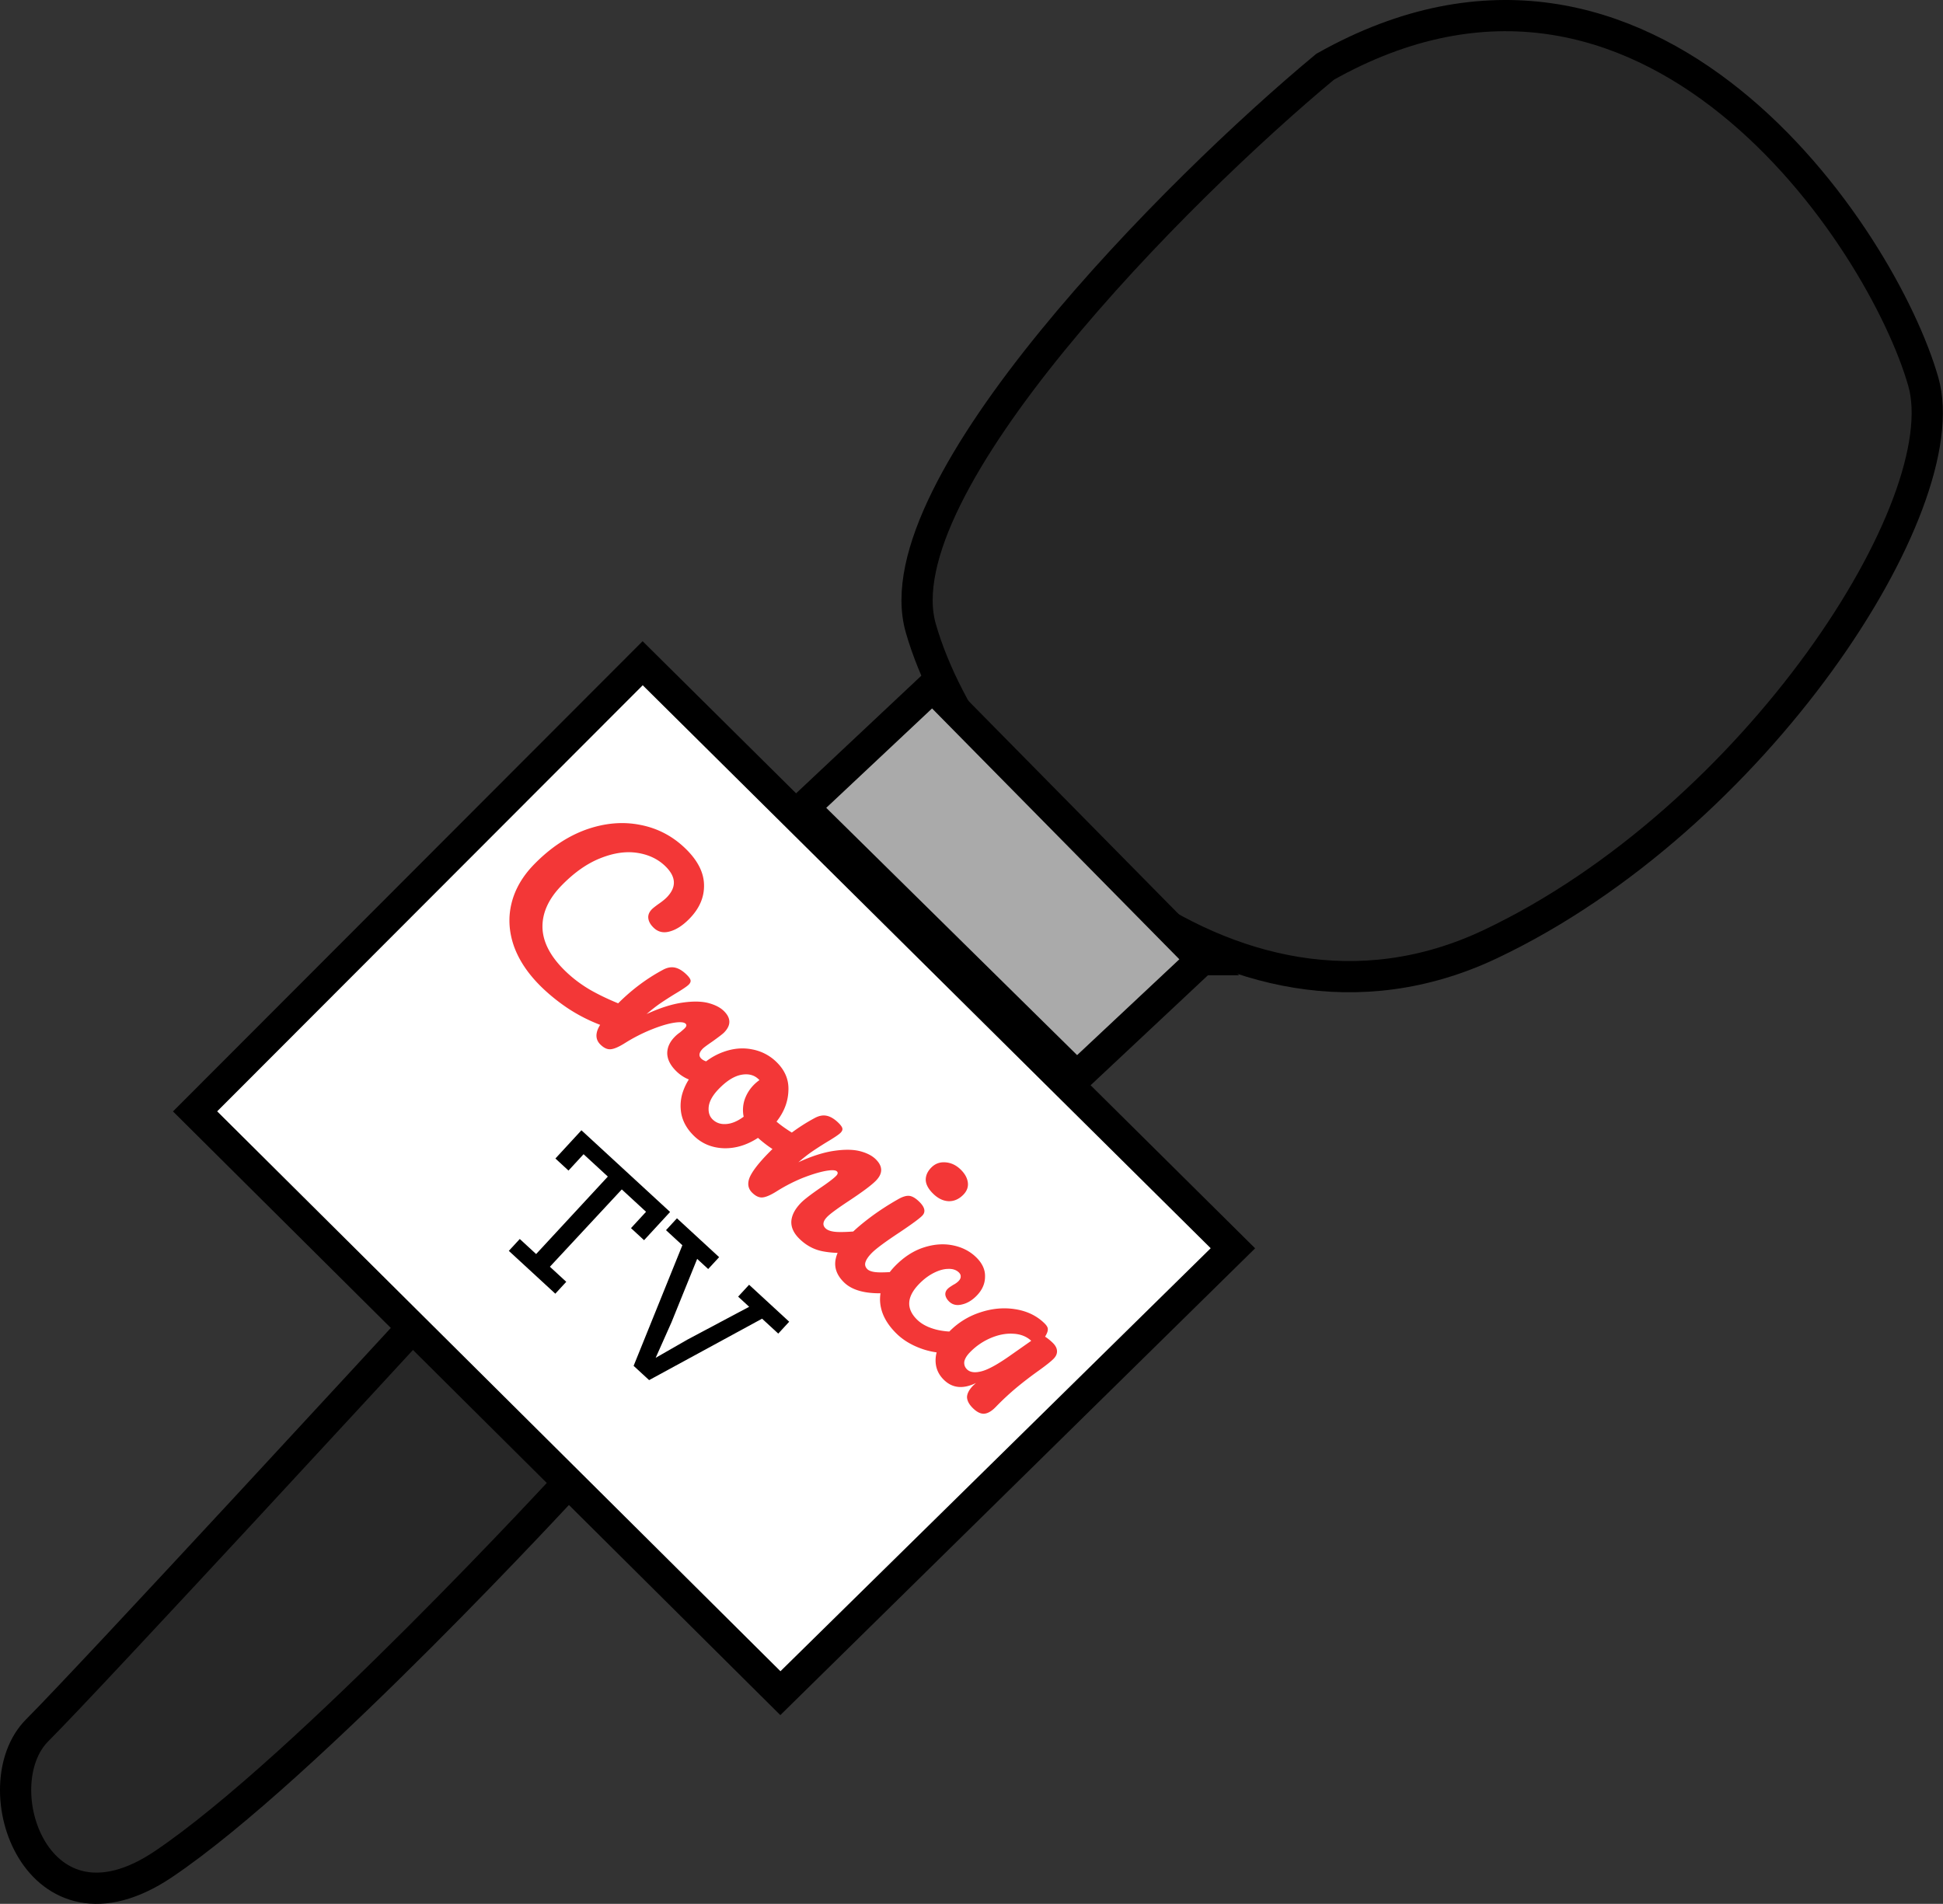 <svg width="249" height="244" fill="none" xmlns="http://www.w3.org/2000/svg"><rect width="100%" height="100%" fill="#333333" stroke="none"/><path d="m103 104 16-15" stroke="#000" stroke-width="4" stroke-linecap="round"/><path d="M118 80.5c-5.149-18.014 32.896-56.25 51.816-71.944 41.548-23.394 71.391 21.933 76.658 40.356C250.981 64.681 224.94 104.916 191 121c-33.94 16.084-66.563-17.983-73-40.5Z" fill="#272727" stroke="#000" stroke-width="4" stroke-linecap="round"/><path d="m154 123-16 15-35-34.5L119.5 88l34.5 35Z" fill="#AAA" stroke="#000" stroke-width="4" stroke-linecap="round"/><path d="M4.77 221.754C11.92 214.594 52.98 170 52.98 170L73 189.842s-33.878 36.859-52.091 49.095C4.77 249.778-2.38 228.913 4.77 221.754Z" fill="#272727" stroke="#000" stroke-width="4" stroke-linecap="round"/><path d="M158 159.981 82.36 85 25 142.437 100.009 217 158 159.981Z" fill="#fff" stroke="#000" stroke-width="4" stroke-linecap="round"/><path d="m74.511 144.858 11.362 10.469-3.334 3.618-1.676-1.545 1.93-2.096-3.11-2.866-9.212 9.909 2.096 1.932-1.403 1.522-5.957-5.489 1.403-1.522 2.096 1.931 9.19-9.93-3.11-2.866-1.932 2.096-1.677-1.545 3.334-3.618Zm12.243 11.28 5.405 4.981-1.403 1.522-1.412-1.301-3.297 8.139-2.022 4.541 4.065-2.331 7.917-4.21-1.412-1.301 1.403-1.522 5.14 4.737-1.402 1.522-2.074-1.911-14.476 7.874-1.986-1.829 6.247-15.457-2.096-1.931 1.403-1.523Z" fill="#000"/><path d="M69.4 126.507c-1.704-1.662-2.885-3.416-3.543-5.261-.645-1.859-.745-3.689-.3-5.491.445-1.801 1.409-3.46 2.89-4.977 2.053-2.104 4.27-3.588 6.65-4.451 2.394-.849 4.704-1.053 6.93-.613 2.24.425 4.19 1.448 5.85 3.069 1.545 1.509 2.327 3.055 2.346 4.639.033 1.57-.586 3.005-1.857 4.308-.852.873-1.694 1.42-2.526 1.643-.818.236-1.513.074-2.085-.485-.4-.391-.625-.791-.672-1.201-.047-.409.103-.793.453-1.151.126-.129.385-.337.777-.624.505-.346.883-.647 1.135-.905 1.271-1.302 1.213-2.631-.175-3.986-.945-.922-2.147-1.495-3.606-1.718-1.46-.223-3.04.009-4.744.694-1.69.671-3.337 1.829-4.944 3.475-1.676 1.717-2.496 3.516-2.46 5.397.051 1.866 1.014 3.714 2.889 5.544.93.909 1.98 1.709 3.147 2.402 1.197.693 2.612 1.362 4.246 2.007.299.124.52.255.663.395.229.224.317.477.263.761-.053.283-.212.561-.478.833-.852.873-1.953 1.056-3.302.549a21.227 21.227 0 0 1-4.142-2.114 24.073 24.073 0 0 1-3.406-2.739Zm7.546 7.368c-.544-.531-.65-1.195-.321-1.991.344-.782 1.131-1.802 2.36-3.062 1.817-1.86 3.807-3.369 5.971-4.527.534-.289 1.035-.387 1.503-.294.496.094 1.009.399 1.538.915.286.28.452.511.496.695.045.183-.03.375-.226.575-.224.229-.834.639-1.83 1.231-.703.433-1.306.822-1.811 1.168-.505.345-1.094.805-1.766 1.379 1.674-.77 3.182-1.255 4.523-1.455 1.34-.2 2.451-.192 3.33.024.895.229 1.578.575 2.05 1.036.93.908.941 1.827.033 2.757-.182.186-.686.574-1.514 1.164-.673.461-1.08.763-1.219.906-.489.501-.555.926-.197 1.275.4.391 1.223.579 2.468.564.367-.004.651.092.852.287.186.182.245.407.178.677-.04.269-.192.54-.457.812-.517.529-1.065.804-1.645.825a8.333 8.333 0 0 1-2.465-.309 4.912 4.912 0 0 1-2.115-1.227c-.758-.74-1.15-1.499-1.173-2.277-.009-.763.308-1.474.95-2.133.21-.214.441-.408.694-.581.308-.258.51-.437.608-.537.224-.229.257-.421.1-.574-.215-.21-.739-.246-1.572-.109-.804.137-1.762.432-2.874.883a21.604 21.604 0 0 0-3.268 1.673c-.814.519-1.448.796-1.9.829-.424.034-.857-.166-1.301-.599Zm25.731 12.039c.186.181.239.414.157.698-.081.284-.262.569-.541.855-.671.687-1.276.892-1.817.616-1.152-.538-2.264-1.288-3.337-2.251-1.445.937-2.925 1.379-4.439 1.326-1.5-.067-2.758-.596-3.774-1.588-.859-.838-1.393-1.765-1.603-2.781a5.565 5.565 0 0 1 .24-2.994 7.405 7.405 0 0 1 1.707-2.694c1.062-1.087 2.212-1.851 3.452-2.29 1.253-.454 2.475-.56 3.666-.32a5.982 5.982 0 0 1 3.138 1.638c1.088 1.062 1.59 2.294 1.508 3.695-.054 1.401-.561 2.708-1.522 3.922.714.613 1.655 1.253 2.823 1.917.142.084.257.167.342.251Zm-11.358-2.452c.458.447 1.033.645 1.726.595.706-.037 1.46-.35 2.258-.94a4.255 4.255 0 0 1 .123-2.186 5.013 5.013 0 0 1 1.165-1.881c.224-.229.469-.437.735-.624l-.107-.105c-.573-.559-1.325-.748-2.256-.567-.903.181-1.843.772-2.821 1.774-.769.787-1.205 1.535-1.31 2.243-.09.722.072 1.286.487 1.691Zm5.081 9.405c-.544-.531-.65-1.195-.32-1.991.344-.782 1.13-1.802 2.36-3.062 1.816-1.86 3.806-3.369 5.97-4.527.534-.289 1.035-.387 1.503-.294.496.093 1.009.398 1.538.915.287.28.452.511.497.694.044.184-.031.376-.227.576-.223.229-.833.639-1.831 1.231-.701.433-1.305.822-1.81 1.168-.505.345-1.093.805-1.765 1.379 1.673-.77 3.181-1.255 4.522-1.455 1.341-.2 2.452-.192 3.331.024.894.229 1.577.575 2.049 1.036.93.908.941 1.827.033 2.757-.545.558-1.687 1.414-3.427 2.566-1.487.98-2.427 1.67-2.818 2.07-.559.573-.63 1.062-.215 1.467.286.279.79.436 1.511.47.75.033 1.839-.023 3.266-.167.367-.033.658.056.873.265.186.182.245.408.177.677-.053.284-.226.576-.519.876-.559.573-1.128.883-1.708.933-1.355.158-2.629.131-3.819-.081-1.177-.198-2.215-.738-3.117-1.618-.73-.712-1.078-1.458-1.045-2.236.047-.792.461-1.589 1.244-2.391.391-.401 1.19-1.018 2.396-1.853 1.066-.72 1.767-1.252 2.102-1.595.224-.229.257-.421.099-.574-.186-.182-.688-.197-1.506-.046-.791.151-1.749.445-2.875.883a21.603 21.603 0 0 0-3.268 1.673c-.814.519-1.447.795-1.9.829-.423.034-.857-.166-1.3-.599Zm23.191.126c-.601-.587-.919-1.163-.954-1.728-.021-.58.213-1.12.702-1.621.489-.501 1.087-.728 1.795-.679.736.047 1.398.358 1.984.93.53.517.833 1.065.911 1.644.078.579-.114 1.105-.575 1.577-.559.572-1.192.849-1.899.829-.694-.034-1.348-.352-1.964-.952Zm-11.425 11.36c-.93-.908-1.289-1.901-1.075-2.979.227-1.063.872-2.139 1.934-3.226.629-.644 1.511-1.39 2.646-2.239a34.059 34.059 0 0 1 3.41-2.204c.576-.333 1.055-.48 1.438-.442.382.038.809.287 1.281.748.73.713.858 1.312.383 1.799-.349.358-1.296 1.055-2.839 2.092-1.88 1.239-3.093 2.137-3.638 2.696-.419.429-.683.814-.792 1.155-.109.34-.028.644.244.909.258.251.755.387 1.49.406.736.02 1.803-.043 3.201-.187.368-.032.659.056.873.266.186.181.246.407.178.676-.053.284-.226.576-.52.876-.558.573-1.128.884-1.707.933-3.107.349-5.276-.078-6.507-1.279Zm6.743 6.582c-1.403-1.369-2.113-2.831-2.132-4.387.009-1.556.65-2.985 1.921-4.287 1.132-1.159 2.353-1.952 3.663-2.378 1.31-.426 2.561-.519 3.752-.278 1.191.24 2.187.751 2.988 1.533.787.769 1.165 1.599 1.133 2.49-.003.891-.361 1.702-1.074 2.432-.586.601-1.218.976-1.895 1.126-.663.163-1.209.035-1.639-.384-.271-.265-.43-.546-.476-.843-.032-.282.064-.538.287-.767.098-.1.224-.201.379-.301.154-.101.266-.173.336-.217.282-.144.513-.31.695-.496.181-.186.271-.378.268-.576.012-.184-.068-.36-.239-.527-.329-.322-.784-.472-1.363-.451-.566.007-1.179.177-1.84.51-.661.334-1.284.801-1.871 1.402-1.621 1.66-1.708 3.195-.263 4.607.587.572 1.405.994 2.455 1.264 1.078.27 2.33.333 3.757.188.367-.032.658.056.873.266.186.181.245.407.178.676-.053.284-.226.576-.52.876-.531.544-1.1.855-1.707.933a9.844 9.844 0 0 1-4.312-.436c-1.363-.464-2.481-1.123-3.354-1.975Zm6.062 5.918c-.816-.796-1.167-1.768-1.053-2.915.127-1.133.701-2.222 1.721-3.266a9.673 9.673 0 0 1 3.959-2.467c1.535-.513 3.04-.651 4.514-.414 1.502.236 2.746.836 3.734 1.8.315.308.459.575.434.801.002.226-.114.532-.35.917.328.208.656.473.985.794.344.335.525.68.543 1.033.019.353-.126.687-.433 1.002-.322.329-.952.832-1.891 1.508a49.499 49.499 0 0 0-2.817 2.155 34.688 34.688 0 0 0-2.728 2.537c-.531.543-1.029.825-1.496.845-.438.019-.907-.215-1.408-.704-.487-.475-.74-.946-.76-1.413.009-.466.271-.965.788-1.494l.357-.323c-1.645.798-3.011.666-4.099-.396Zm2.954-1.351c.4.391 1.038.469 1.912.232.874-.237 2.138-.945 3.793-2.125l2.524-1.77c-.6-.558-1.368-.86-2.302-.906-.92-.059-1.879.122-2.878.544a8.13 8.13 0 0 0-2.673 1.836c-.419.429-.661.835-.727 1.218-.038.382.079.706.351.971Z" fill="#F33737"/></svg>